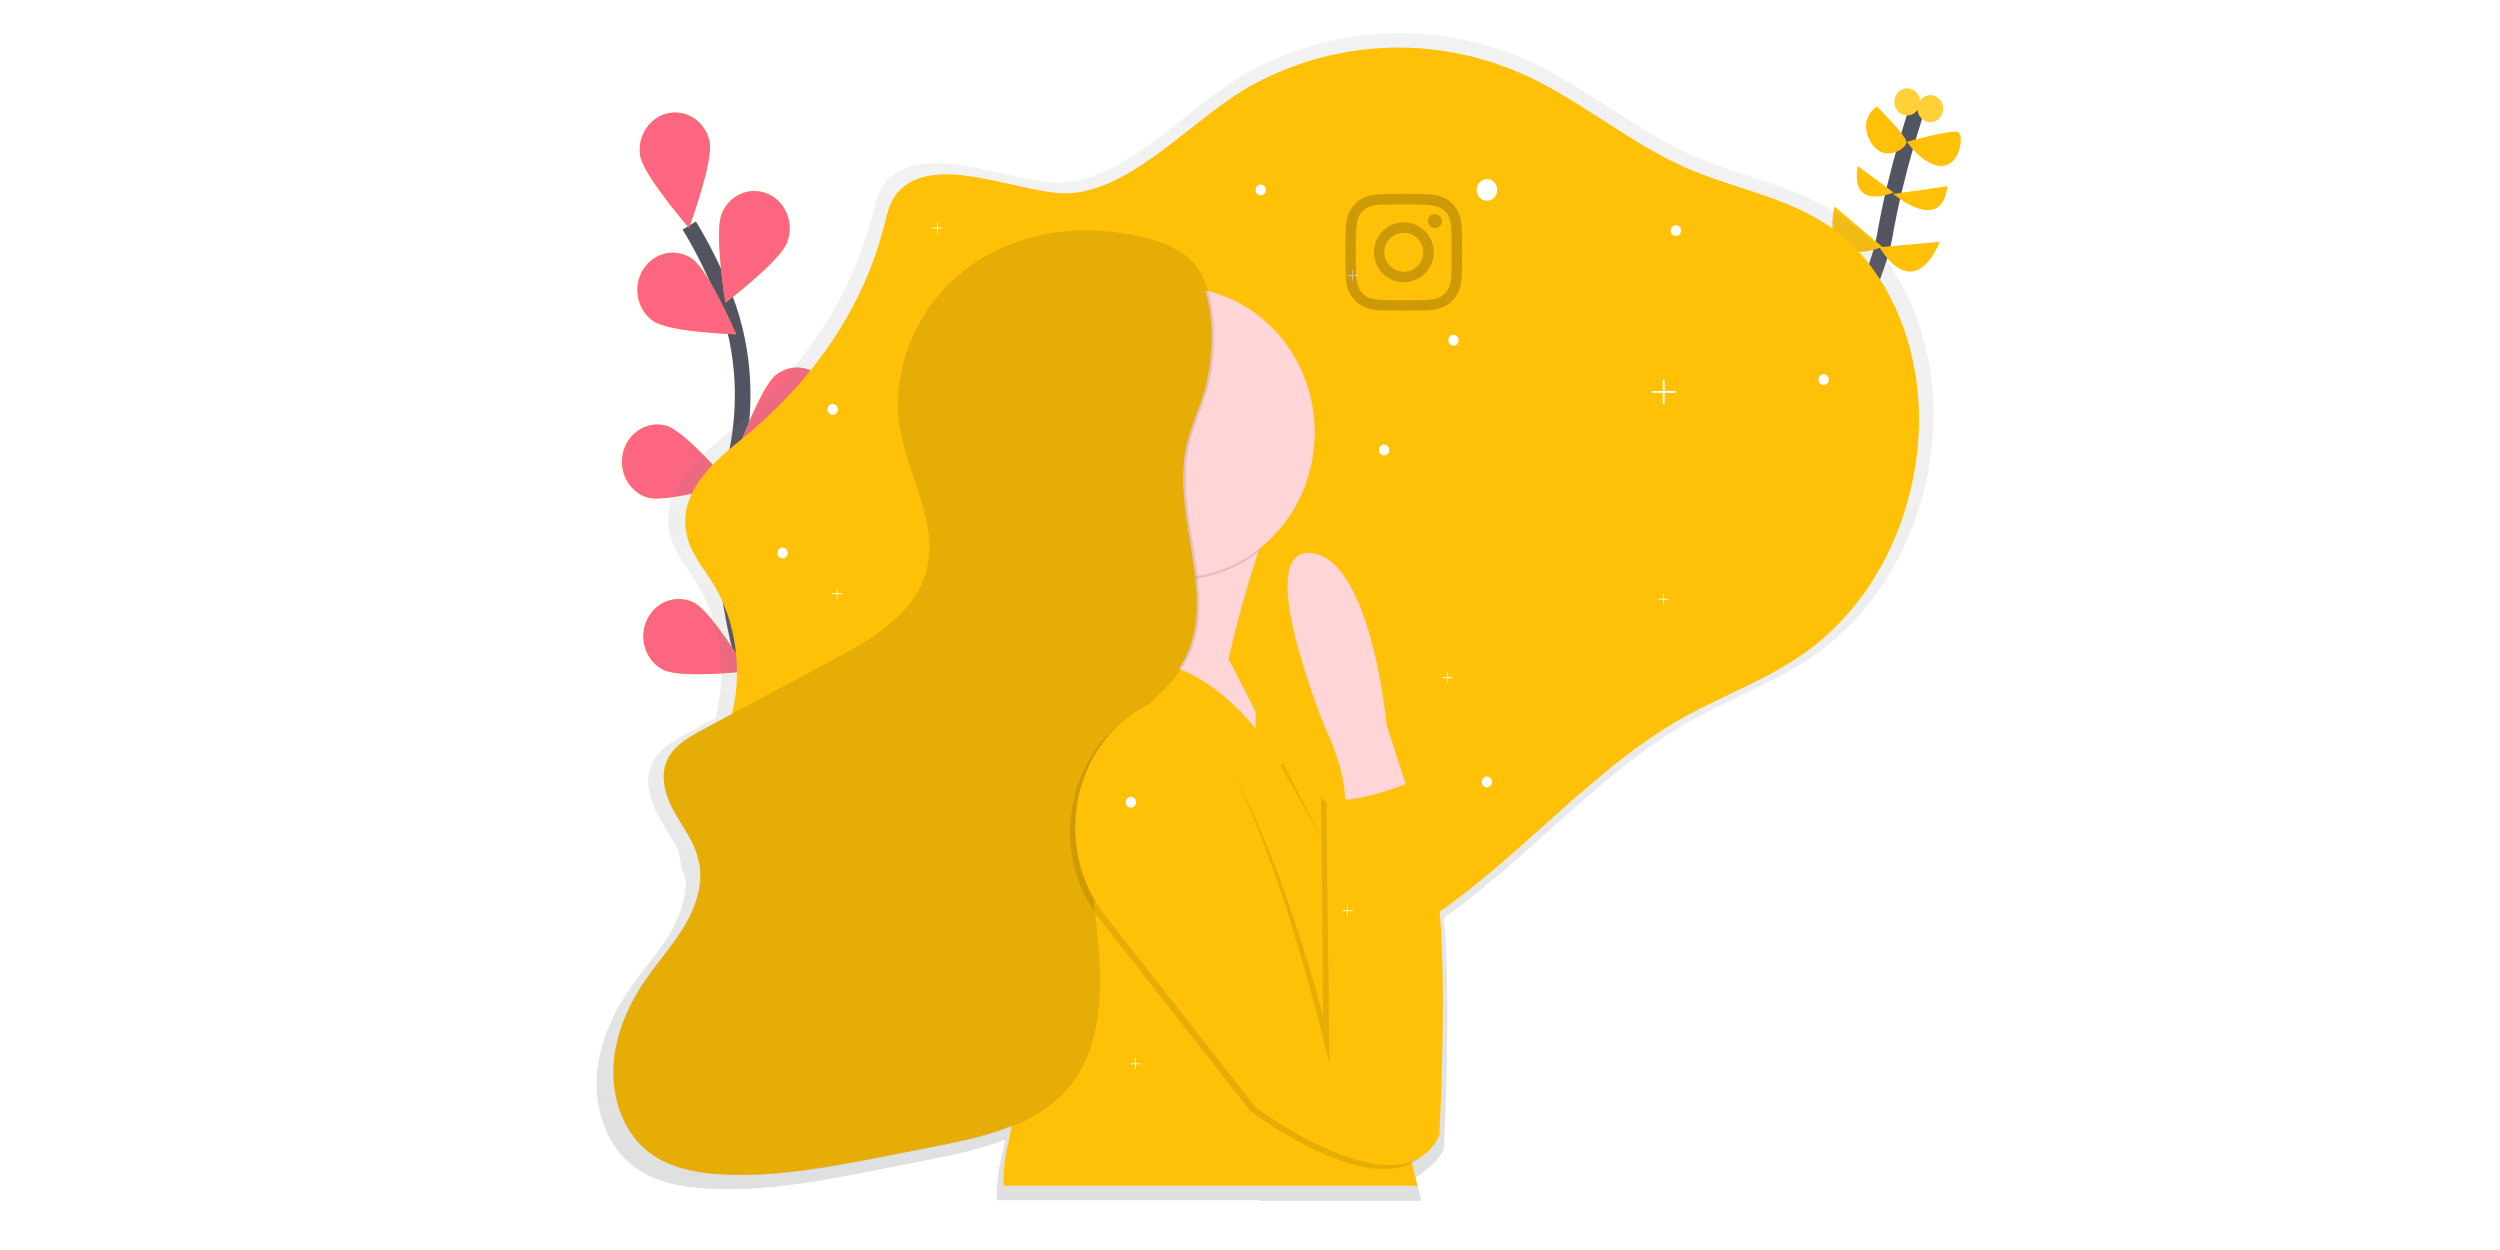 <?xml version="1.0" encoding="UTF-8"?>
<svg xmlns="http://www.w3.org/2000/svg" xmlns:xlink="http://www.w3.org/1999/xlink" width="320pt" height="160pt" viewBox="0 0 320 160" version="1.1">
<defs>
<linearGradient id="linear0" gradientUnits="userSpaceOnUse" x1="0.5" y1="1" x2="0.5" y2="-0" gradientTransform="matrix(171,0,0,149.465,76.391,4.25)">
<stop offset="0" style="stop-color:rgb(50.196%,50.196%,50.196%);stop-opacity:0.251;"/>
<stop offset="0.54" style="stop-color:rgb(50.196%,50.196%,50.196%);stop-opacity:0.122;"/>
<stop offset="1" style="stop-color:rgb(50.196%,50.196%,50.196%);stop-opacity:0.102;"/>
</linearGradient>
<filter id="alpha" filterUnits="objectBoundingBox" x="0%" y="0%" width="100%" height="100%">
  <feColorMatrix type="matrix" in="SourceGraphic" values="0 0 0 0 1 0 0 0 0 1 0 0 0 0 1 0 0 0 1 0"/>
</filter>
<mask id="mask0">
  <g filter="url(#alpha)">
<rect x="0" y="0" width="320" height="160" style="fill:rgb(0%,0%,0%);fill-opacity:0.102;stroke:none;"/>
  </g>
</mask>
<clipPath id="clip1">
  <rect width="320" height="160"/>
</clipPath>
<g id="surface6" clip-path="url(#clip1)">
<path style=" stroke:none;fill-rule:nonzero;fill:rgb(0%,0%,0%);fill-opacity:1;" d="M 164 62.129 C 162.848 65.277 161.859 68.137 161.012 70.727 C 154.195 75.938 144.836 75.332 138.676 69.281 C 138.098 63.473 137.348 59.18 137.348 59.18 Z M 164 62.129 "/>
</g>
<mask id="mask1">
  <g filter="url(#alpha)">
<rect x="0" y="0" width="320" height="160" style="fill:rgb(0%,0%,0%);fill-opacity:0.051;stroke:none;"/>
  </g>
</mask>
<clipPath id="clip2">
  <rect width="320" height="160"/>
</clipPath>
<g id="surface9" clip-path="url(#clip2)">
<path style=" stroke:none;fill-rule:nonzero;fill:rgb(0%,0%,0%);fill-opacity:1;" d="M 168.941 96.254 L 167.547 98.453 L 161.973 98.848 L 161.973 94.898 C 161.973 94.898 160.637 90.305 160.637 89.957 C 160.637 89.609 158.41 85.492 158.41 85.492 L 157.512 84.754 L 158.43 85.012 C 162.422 86.375 167.816 89.453 168.941 96.25 Z M 168.941 96.254 "/>
</g>
<mask id="mask2">
  <g filter="url(#alpha)">
<rect x="0" y="0" width="320" height="160" style="fill:rgb(0%,0%,0%);fill-opacity:0.102;stroke:none;"/>
  </g>
</mask>
<clipPath id="clip3">
  <rect width="320" height="160"/>
</clipPath>
<g id="surface12" clip-path="url(#clip3)">
<path style=" stroke:none;fill-rule:nonzero;fill:rgb(0%,0%,0%);fill-opacity:1;" d="M 176.379 116.68 L 177.09 121.691 L 163.93 97.938 L 169.195 95.508 L 169.242 95.613 L 169.277 95.684 C 169.32 96.914 170.219 99.348 171.465 102.156 C 173.531 106.824 175.176 111.688 176.379 116.68 Z M 176.379 116.68 "/>
</g>
<mask id="mask3">
  <g filter="url(#alpha)">
<rect x="0" y="0" width="320" height="160" style="fill:rgb(0%,0%,0%);fill-opacity:0.102;stroke:none;"/>
  </g>
</mask>
<clipPath id="clip4">
  <rect width="320" height="160"/>
</clipPath>
<g id="surface15" clip-path="url(#clip4)">
<path style=" stroke:none;fill-rule:nonzero;fill:rgb(0%,0%,0%);fill-opacity:1;" d="M 142.551 29.691 C 135.613 28.867 128.273 30.66 122.875 35.324 C 117.477 39.984 114.32 47.656 115.531 54.898 C 116.547 60.926 120.383 66.711 119.016 72.66 C 117.715 78.309 112.285 81.598 107.367 84.23 L 90.195 93.434 C 88.34 94.426 86.34 95.586 85.59 97.629 C 84.805 99.746 85.629 102.137 86.73 104.094 C 87.832 106.051 89.238 107.875 89.754 110.082 C 90.41 112.898 89.48 115.883 88.043 118.355 C 86.609 120.824 84.68 122.93 83.055 125.27 C 80.797 128.512 79.113 132.305 78.863 136.312 C 78.613 140.32 79.977 144.551 82.918 147.105 C 85.621 149.445 89.277 150.141 92.773 150.32 C 99.785 150.688 106.758 149.324 113.668 147.969 L 120.309 146.66 C 126.422 145.461 133.051 143.953 137.031 138.91 C 141.637 133.078 141.105 124.605 140.199 117.086 C 139.297 109.562 138.438 101.219 142.617 95.043 C 145.352 90.996 149.926 88.488 152.098 84.082 C 156.078 76.023 150.289 66.098 152.156 57.234 C 152.688 54.723 153.816 52.398 154.523 49.938 C 155.777 45.555 155.91 39.238 153.762 35.066 C 151.781 31.242 146.281 30.137 142.551 29.695 Z M 142.551 29.691 "/>
</g>
<mask id="mask4">
  <g filter="url(#alpha)">
<rect x="0" y="0" width="320" height="160" style="fill:rgb(0%,0%,0%);fill-opacity:0.102;stroke:none;"/>
  </g>
</mask>
<clipPath id="clip5">
  <rect width="320" height="160"/>
</clipPath>
<g id="surface18" clip-path="url(#clip5)">
<path style=" stroke:none;fill-rule:nonzero;fill:rgb(0%,0%,0%);fill-opacity:1;" d="M 142.219 29.691 C 135.285 28.867 127.945 30.66 122.547 35.324 C 117.145 39.984 113.988 47.656 115.203 54.898 C 116.219 60.926 120.051 66.711 118.684 72.66 C 117.387 78.309 111.953 81.598 107.039 84.23 L 89.863 93.434 C 88.012 94.426 86.008 95.586 85.258 97.629 C 84.477 99.746 85.297 102.137 86.398 104.094 C 87.504 106.051 88.91 107.875 89.426 110.082 C 90.082 112.898 89.152 115.883 87.715 118.355 C 86.277 120.824 84.348 122.93 82.727 125.27 C 80.465 128.512 78.781 132.305 78.531 136.312 C 78.281 140.32 79.645 144.551 82.59 147.105 C 85.293 149.445 88.945 150.141 92.441 150.32 C 99.453 150.688 106.426 149.324 113.336 147.969 L 119.977 146.66 C 126.094 145.461 132.723 143.953 136.699 138.91 C 141.309 133.078 140.777 124.605 139.871 117.086 C 138.965 109.562 138.105 101.219 142.289 95.043 C 145.02 90.996 149.594 88.488 151.77 84.082 C 155.746 76.023 149.957 66.098 151.824 57.234 C 152.355 54.723 153.488 52.398 154.195 49.938 C 155.449 45.555 155.582 39.238 153.43 35.066 C 151.449 31.242 145.949 30.137 142.219 29.695 Z M 142.219 29.691 "/>
</g>
<mask id="mask5">
  <g filter="url(#alpha)">
<rect x="0" y="0" width="320" height="160" style="fill:rgb(0%,0%,0%);fill-opacity:0.102;stroke:none;"/>
  </g>
</mask>
<clipPath id="clip6">
  <rect width="320" height="160"/>
</clipPath>
<g id="surface21" clip-path="url(#clip6)">
<path style=" stroke:none;fill-rule:nonzero;fill:rgb(0%,0%,0%);fill-opacity:1;" d="M 140.82 117.73 L 160.055 142.238 C 160.055 142.238 178.48 156.109 183.578 145.879 C 183.578 145.879 185.719 117.961 183.25 111.375 C 180.785 104.785 179.961 100.621 179.961 100.621 C 179.961 100.621 169.762 104.785 169.102 101.836 L 169.348 130.012 C 169.348 130.012 157.75 85.016 146.562 90.566 C 146.406 90.645 146.254 90.719 146.102 90.801 C 136.527 95.816 133.996 109.039 140.82 117.73 Z M 140.82 117.73 "/>
</g>
<mask id="mask6">
  <g filter="url(#alpha)">
<rect x="0" y="0" width="320" height="160" style="fill:rgb(0%,0%,0%);fill-opacity:0.2;stroke:none;"/>
  </g>
</mask>
<clipPath id="clip7">
  <rect width="320" height="160"/>
</clipPath>
<g id="surface24" clip-path="url(#clip7)">
<path style=" stroke:none;fill-rule:nonzero;fill:rgb(0%,0%,0%);fill-opacity:1;" d="M 179.68 28.453 C 177.566 28.457 175.855 30.176 175.859 32.293 C 175.863 34.41 177.578 36.121 179.695 36.121 C 181.809 36.117 183.523 34.398 183.52 32.285 C 183.523 31.266 183.117 30.289 182.395 29.57 C 181.676 28.848 180.699 28.449 179.68 28.453 Z M 179.68 34.781 C 178.305 34.781 177.191 33.664 177.191 32.289 C 177.191 30.914 178.305 29.797 179.68 29.797 C 181.055 29.797 182.168 30.914 182.168 32.289 C 182.168 33.664 181.055 34.777 179.68 34.781 Z M 184.559 28.297 C 184.559 28.793 184.16 29.191 183.664 29.191 C 183.172 29.191 182.77 28.793 182.77 28.297 C 182.77 27.805 183.172 27.402 183.664 27.402 C 183.902 27.402 184.129 27.496 184.297 27.664 C 184.465 27.832 184.559 28.059 184.559 28.297 Z M 187.098 29.203 C 187.039 28.008 186.766 26.945 185.891 26.07 C 185.016 25.195 183.957 24.922 182.758 24.863 C 181.523 24.793 177.828 24.793 176.598 24.863 C 175.402 24.922 174.344 25.195 173.465 26.07 C 172.586 26.941 172.316 28.004 172.258 29.203 C 172.188 30.438 172.188 34.137 172.258 35.371 C 172.316 36.566 172.59 37.629 173.465 38.504 C 174.34 39.379 175.398 39.652 176.598 39.711 C 177.832 39.781 181.527 39.781 182.758 39.711 C 183.957 39.652 185.016 39.379 185.891 38.504 C 186.762 37.629 187.039 36.566 187.098 35.371 C 187.168 34.137 187.168 30.449 187.098 29.203 Z M 185.504 36.703 C 185.246 37.352 184.734 37.867 184.086 38.125 C 183.102 38.516 180.766 38.422 179.68 38.422 C 178.594 38.422 176.258 38.512 175.273 38.125 C 174.625 37.867 174.113 37.352 173.855 36.703 C 173.465 35.719 173.555 33.383 173.555 32.297 C 173.555 31.207 173.469 28.867 173.855 27.887 C 174.113 27.238 174.625 26.723 175.273 26.469 C 176.258 26.074 178.594 26.168 179.68 26.168 C 180.766 26.168 183.102 26.082 184.086 26.469 C 184.734 26.723 185.246 27.238 185.504 27.887 C 185.895 28.871 185.805 31.207 185.805 32.297 C 185.805 33.383 185.891 35.711 185.504 36.688 Z M 185.504 36.703 "/>
</g>
</defs>
<g id="surface1">
<rect x="0" y="0" width="320" height="160" style="fill:rgb(100%,100%,100%);fill-opacity:1;stroke:none;"/>
<path style="fill:none;stroke-width:2;stroke-linecap:butt;stroke-linejoin:miter;stroke:rgb(32.549%,32.941%,38.039%);stroke-opacity:1;stroke-miterlimit:10;" d="M 99.367 96.395 C 99.367 96.395 89.711 76.453 93.949 59.535 C 95.727 52.426 95.402 44.926 92.785 38.117 C 91.535 34.895 90.008 31.797 88.227 28.867 "/>
<path style=" stroke:none;fill-rule:nonzero;fill:rgb(100%,75.686%,2.745%);fill-opacity:1;" d="M 90.836 18.18 C 91.297 20.77 88.188 29.148 88.188 29.148 C 88.188 29.148 82.41 22.523 81.949 19.941 C 81.555 17.387 83.164 14.969 85.578 14.488 C 87.992 14.012 90.324 15.652 90.836 18.18 Z M 90.836 18.18 "/>
<path style=" stroke:none;fill-rule:nonzero;fill:rgb(100%,75.686%,2.745%);fill-opacity:1;" d="M 100.73 31.055 C 99.781 33.484 92.852 38.746 92.852 38.746 C 92.852 38.746 91.418 29.875 92.359 27.441 C 92.965 25.855 94.332 24.734 95.938 24.5 C 97.543 24.27 99.145 24.961 100.137 26.316 C 101.125 27.668 101.348 29.477 100.727 31.055 Z M 100.73 31.055 "/>
<path style=" stroke:none;fill-rule:nonzero;fill:rgb(100%,75.686%,2.745%);fill-opacity:1;" d="M 104.781 55.602 C 102.797 57.199 94.301 58.047 94.301 58.047 C 94.301 58.047 97.305 49.625 99.289 48.027 C 101.273 46.43 104.113 46.832 105.629 48.922 C 107.145 51.012 106.766 54.004 104.781 55.602 Z M 104.781 55.602 "/>
<path style=" stroke:none;fill-rule:nonzero;fill:rgb(100%,75.686%,2.745%);fill-opacity:1;" d="M 103.859 74.898 C 102.16 76.828 93.918 79.176 93.918 79.176 C 93.918 79.176 95.535 70.34 97.234 68.41 C 98.938 66.504 101.781 66.406 103.602 68.188 C 105.422 69.969 105.535 72.965 103.859 74.895 Z M 103.859 74.898 "/>
<path style=" stroke:none;fill-rule:nonzero;fill:rgb(100%,75.686%,2.745%);fill-opacity:1;" d="M 83.613 41.09 C 85.695 42.543 94.227 42.789 94.227 42.789 C 94.227 42.789 90.691 34.602 88.609 33.145 C 86.527 31.691 83.723 32.289 82.344 34.484 C 80.961 36.676 81.531 39.637 83.613 41.09 Z M 83.613 41.09 "/>
<path style=" stroke:none;fill-rule:nonzero;fill:rgb(100%,75.686%,2.745%);fill-opacity:1;" d="M 82.82 63.672 C 85.219 64.402 93.43 61.938 93.43 61.938 C 93.43 61.938 87.73 55.242 85.332 54.508 C 82.949 53.824 80.484 55.281 79.797 57.781 C 79.109 60.285 80.457 62.902 82.82 63.664 Z M 82.82 63.672 "/>
<path style=" stroke:none;fill-rule:nonzero;fill:rgb(100%,75.686%,2.745%);fill-opacity:1;" d="M 84.902 85.73 C 87.152 86.879 95.637 85.922 95.637 85.922 C 95.637 85.922 91.094 78.305 88.848 77.156 C 86.602 76.008 83.895 76.996 82.805 79.363 C 81.715 81.73 82.652 84.582 84.898 85.73 Z M 84.902 85.73 "/>
<path style=" stroke:none;fill-rule:nonzero;fill:rgb(98.824%,40%,50.588%);fill-opacity:1;" d="M 90.836 18.18 C 91.297 20.77 88.188 29.148 88.188 29.148 C 88.188 29.148 82.41 22.523 81.949 19.941 C 81.555 17.387 83.164 14.969 85.578 14.488 C 87.992 14.012 90.324 15.652 90.836 18.18 Z M 90.836 18.18 "/>
<path style=" stroke:none;fill-rule:nonzero;fill:rgb(98.824%,40%,50.588%);fill-opacity:1;" d="M 100.73 31.055 C 99.781 33.484 92.852 38.746 92.852 38.746 C 92.852 38.746 91.418 29.875 92.359 27.441 C 92.965 25.855 94.332 24.734 95.938 24.5 C 97.543 24.27 99.145 24.961 100.137 26.316 C 101.125 27.668 101.348 29.477 100.727 31.055 Z M 100.73 31.055 "/>
<path style=" stroke:none;fill-rule:nonzero;fill:rgb(98.824%,40%,50.588%);fill-opacity:1;" d="M 104.781 55.602 C 102.797 57.199 94.301 58.047 94.301 58.047 C 94.301 58.047 97.305 49.625 99.289 48.027 C 101.273 46.43 104.113 46.832 105.629 48.922 C 107.145 51.012 106.766 54.004 104.781 55.602 Z M 104.781 55.602 "/>
<path style=" stroke:none;fill-rule:nonzero;fill:rgb(98.824%,40%,50.588%);fill-opacity:1;" d="M 103.859 74.898 C 102.16 76.828 93.918 79.176 93.918 79.176 C 93.918 79.176 95.535 70.34 97.234 68.41 C 98.938 66.504 101.781 66.406 103.602 68.188 C 105.422 69.969 105.535 72.965 103.859 74.895 Z M 103.859 74.898 "/>
<path style=" stroke:none;fill-rule:nonzero;fill:rgb(98.824%,40%,50.588%);fill-opacity:1;" d="M 83.613 41.09 C 85.695 42.543 94.227 42.789 94.227 42.789 C 94.227 42.789 90.691 34.602 88.609 33.145 C 86.527 31.691 83.723 32.289 82.344 34.484 C 80.961 36.676 81.531 39.637 83.613 41.09 Z M 83.613 41.09 "/>
<path style=" stroke:none;fill-rule:nonzero;fill:rgb(98.824%,40%,50.588%);fill-opacity:1;" d="M 82.82 63.672 C 85.219 64.402 93.43 61.938 93.43 61.938 C 93.43 61.938 87.73 55.242 85.332 54.508 C 82.949 53.824 80.484 55.281 79.797 57.781 C 79.109 60.285 80.457 62.902 82.82 63.664 Z M 82.82 63.672 "/>
<path style=" stroke:none;fill-rule:nonzero;fill:rgb(98.824%,40%,50.588%);fill-opacity:1;" d="M 84.902 85.73 C 87.152 86.879 95.637 85.922 95.637 85.922 C 95.637 85.922 91.094 78.305 88.848 77.156 C 86.602 76.008 83.895 76.996 82.805 79.363 C 81.715 81.73 82.652 84.582 84.898 85.73 Z M 84.902 85.73 "/>
<path style="fill:none;stroke-width:2;stroke-linecap:butt;stroke-linejoin:miter;stroke:rgb(32.549%,32.941%,38.039%);stroke-opacity:1;stroke-miterlimit:10;" d="M 227.5 59.227 C 227.5 59.227 239.754 38.926 241.234 30.258 C 242.719 21.586 245.512 13.609 245.512 13.609 "/>
<path style=" stroke:none;fill-rule:nonzero;fill:rgb(100%,75.686%,2.745%);fill-opacity:1;" d="M 248.309 30.949 L 240.578 31.645 C 240.578 31.645 244.691 39.098 248.309 30.949 Z M 248.309 30.949 "/>
<path style=" stroke:none;fill-rule:nonzero;fill:rgb(100%,75.686%,2.745%);fill-opacity:1;" d="M 234.82 26.441 L 240.941 31.609 C 240.941 31.609 233.012 34.938 234.82 26.441 Z M 234.82 26.441 "/>
<path style=" stroke:none;fill-rule:nonzero;fill:rgb(100%,75.686%,2.745%);fill-opacity:1;" d="M 249.289 23.84 L 242.328 24.82 C 242.328 24.82 248.469 30.082 249.289 23.84 Z M 249.289 23.84 "/>
<path style=" stroke:none;fill-rule:nonzero;fill:rgb(100%,75.686%,2.745%);fill-opacity:1;" d="M 237.781 21.238 L 242.375 24.637 C 242.375 24.637 236.793 27.133 237.781 21.238 Z M 237.781 21.238 "/>
<path style=" stroke:none;fill-rule:nonzero;fill:rgb(100%,75.686%,2.745%);fill-opacity:1;" d="M 244.078 18.148 C 244.078 18.148 249.785 16.555 250.609 16.902 C 251.434 17.25 250.938 21.066 248.637 21.238 C 246.332 21.41 244.078 18.148 244.078 18.148 Z M 244.078 18.148 "/>
<path style=" stroke:none;fill-rule:nonzero;fill:rgb(100%,75.686%,2.745%);fill-opacity:1;" d="M 240.238 13.609 C 240.238 13.609 243.859 17.25 244.023 18.117 C 244.188 18.984 241.062 21.066 239.418 18.117 C 237.773 15.168 240.238 13.609 240.238 13.609 Z M 240.238 13.609 "/>
<path style=" stroke:none;fill-rule:nonzero;fill:rgb(100%,81.569%,21.569%);fill-opacity:1;" d="M 248.727 13.906 C 248.727 14.863 247.992 15.641 247.082 15.641 C 246.172 15.641 245.438 14.863 245.438 13.906 C 245.438 12.949 246.172 12.172 247.082 12.172 C 247.992 12.172 248.727 12.949 248.727 13.906 Z M 248.727 13.906 "/>
<path style=" stroke:none;fill-rule:nonzero;fill:rgb(100%,81.569%,21.569%);fill-opacity:1;" d="M 245.766 13.039 C 245.766 14 245.031 14.773 244.121 14.773 C 243.211 14.773 242.477 14 242.477 13.039 C 242.477 12.082 243.211 11.305 244.121 11.305 C 245.031 11.305 245.766 12.082 245.766 13.039 Z M 245.766 13.039 "/>
<path style=" stroke:none;fill-rule:nonzero;fill:url(#linear0);" d="M 247.391 50.156 C 246.75 41.801 243.145 33.746 237.484 29.031 C 231.426 23.98 223.777 23.039 216.883 20.016 C 209.762 16.883 203.43 11.5 196.379 8.141 C 184.824 2.652 171.531 2.973 160.223 9.008 C 152.551 13.09 144.777 22.633 136.23 23.352 C 130.145 23.863 117.949 17.434 113.199 23.516 C 112.332 24.625 111.996 26.184 111.625 27.652 C 108.613 39.477 101.199 48.98 92.754 55.785 C 89.18 58.664 84.824 62.523 85.605 67.684 C 86.027 70.457 87.879 72.492 89.254 74.75 C 92.133 79.477 93.066 85.902 91.695 91.559 C 91.668 91.668 91.637 91.781 91.605 91.902 L 88.016 93.828 C 86.113 94.848 84.066 96.039 83.285 98.129 C 82.48 100.301 83.324 102.758 84.457 104.762 C 85.266 106.195 86.23 107.566 86.91 109.059 C 86.953 109.551 87.02 110.035 87.117 110.516 C 87.273 111.238 87.492 111.945 87.777 112.621 C 87.836 114.973 86.992 117.352 85.801 119.383 C 84.32 121.918 82.348 124.078 80.684 126.477 C 78.375 129.785 76.641 133.668 76.391 137.781 C 76.145 141.895 77.531 146.234 80.555 148.848 C 83.328 151.25 87.074 151.969 90.66 152.145 C 91.566 152.191 92.477 152.211 93.383 152.203 C 99.773 152.203 106.129 150.965 112.426 149.727 L 119.238 148.391 C 122.363 147.773 125.629 147.078 128.617 145.895 C 128.535 146.555 128.414 147.211 128.254 147.855 C 127.754 149.73 127.539 151.68 127.609 153.629 L 161.145 153.629 C 161.145 153.656 161.156 153.688 161.164 153.715 L 181.945 153.715 L 181.91 153.629 L 181.945 153.629 C 181.945 153.629 181.629 152.574 181.203 150.652 C 181.691 150.406 182.145 150.09 182.555 149.719 C 183.516 149.051 184.297 148.129 184.816 147.047 C 184.816 147.047 185.816 128.176 184.836 117.457 C 195.609 109.902 204.855 98.836 216.168 92.383 C 222.047 89.039 228.445 86.957 233.895 82.633 C 236.961 80.168 239.598 77.16 241.684 73.742 C 245.809 67.047 248.031 58.52 247.391 50.156 Z M 247.391 50.156 "/>
<path style=" stroke:none;fill-rule:nonzero;fill:rgb(100%,75.686%,2.745%);fill-opacity:1;" d="M 114.699 24.879 C 113.855 25.961 113.527 27.48 113.164 28.914 C 110.227 40.445 103 49.723 94.766 56.344 C 91.281 59.148 87.031 62.914 87.797 67.941 C 88.207 70.645 90.008 72.625 91.352 74.832 C 94.16 79.441 95.07 85.703 93.73 91.219 C 92.207 97.492 87.953 103.355 89.273 109.695 C 90.086 113.609 92.844 116.383 95.492 118.773 C 99.629 122.496 103.898 125.988 108.297 129.238 C 111.246 131.422 114.387 133.543 117.82 133.82 C 120.848 134.062 123.812 132.852 126.688 131.652 C 129.195 130.613 131.77 129.52 133.797 127.422 C 135.113 126.055 136.176 124.289 137.645 123.168 C 141.102 120.539 145.535 122.207 149.492 123.328 C 158.91 125.961 168.914 124.996 177.723 120.602 C 191.359 113.84 201.754 99.664 215.086 92.055 C 220.824 88.781 227.062 86.75 232.371 82.535 C 235.363 80.133 237.934 77.199 239.969 73.863 C 243.988 67.336 246.156 59.012 245.531 50.867 C 244.91 42.723 241.391 34.867 235.875 30.27 C 229.969 25.348 222.512 24.426 215.789 21.473 C 208.848 18.418 202.672 13.168 195.801 9.895 C 184.535 4.543 171.574 4.852 160.547 10.734 C 153.066 14.715 145.484 24.02 137.152 24.719 C 131.215 25.227 119.336 18.957 114.699 24.879 Z M 114.699 24.879 "/>
<path style=" stroke:none;fill-rule:nonzero;fill:rgb(100%,83.529%,84.706%);fill-opacity:1;" d="M 161.02 70.727 C 155.66 87.246 156.27 92.82 156.27 92.82 L 157.422 102.184 C 157.422 102.184 134.223 105.652 137.844 94.207 C 139.918 87.645 139.453 77.094 138.676 69.281 C 138.098 63.473 137.348 59.18 137.348 59.18 L 164 62.129 C 162.848 65.281 161.863 68.137 161.02 70.727 Z M 161.02 70.727 "/>
<use xlink:href="#surface6" mask="url(#mask0)"/>
<path style=" stroke:none;fill-rule:nonzero;fill:rgb(100%,83.529%,84.706%);fill-opacity:1;" d="M 168.277 55.352 C 168.277 65.598 160.395 73.902 150.672 73.902 C 140.953 73.902 133.07 65.598 133.07 55.352 C 133.07 45.102 140.953 36.797 150.672 36.797 C 160.395 36.797 168.277 45.102 168.277 55.352 Z M 168.277 55.352 "/>
<path style=" stroke:none;fill-rule:nonzero;fill:rgb(100%,83.529%,84.706%);fill-opacity:1;" d="M 162.52 103.219 L 152.156 98.539 L 153.965 83.973 C 155.48 84.16 156.973 84.508 158.418 85.012 C 162.41 86.375 167.797 89.453 168.93 96.254 C 168.93 96.266 168.93 96.277 168.93 96.289 C 170.746 107.383 162.52 103.219 162.52 103.219 Z M 162.52 103.219 "/>
<use xlink:href="#surface9" mask="url(#mask1)"/>
<path style=" stroke:none;fill-rule:nonzero;fill:rgb(100%,75.686%,2.745%);fill-opacity:1;" d="M 157.512 84.758 L 160.719 91.086 L 160.719 98.887 L 165.16 100.102 L 162.363 91.953 C 162.363 91.953 159.156 85.449 157.512 84.758 Z M 157.512 84.758 "/>
<path style=" stroke:none;fill-rule:nonzero;fill:rgb(100%,75.686%,2.745%);fill-opacity:1;" d="M 128.469 151.77 C 128.398 149.871 128.609 147.973 129.094 146.141 C 131.195 138.012 127.648 111.547 127.648 111.547 C 127.648 111.547 128.633 89.008 141.797 85.191 C 154.363 81.551 163.184 96.562 163.949 97.926 C 163.988 97.988 164.004 98.023 164.004 98.023 L 169.238 95.613 L 169.27 95.598 L 169.27 95.684 C 169.312 96.914 170.211 99.348 171.457 102.156 C 173.523 106.824 175.168 111.688 176.371 116.68 C 177.695 122.16 178.488 127.766 178.742 133.414 C 179.254 144.484 181.445 151.77 181.445 151.77 Z M 128.469 151.77 "/>
<use xlink:href="#surface12" mask="url(#mask2)"/>
<use xlink:href="#surface15" mask="url(#mask3)"/>
<path style=" stroke:none;fill-rule:nonzero;fill:rgb(100%,75.686%,2.745%);fill-opacity:1;" d="M 142.219 29.691 C 135.285 28.867 127.945 30.66 122.547 35.324 C 117.145 39.984 113.988 47.656 115.203 54.898 C 116.219 60.926 120.051 66.711 118.684 72.66 C 117.387 78.309 111.953 81.598 107.039 84.23 L 89.863 93.434 C 88.012 94.426 86.008 95.586 85.258 97.629 C 84.477 99.746 85.297 102.137 86.398 104.094 C 87.504 106.051 88.91 107.875 89.426 110.082 C 90.082 112.898 89.152 115.883 87.715 118.355 C 86.277 120.824 84.348 122.93 82.727 125.27 C 80.465 128.512 78.781 132.305 78.531 136.312 C 78.281 140.32 79.645 144.551 82.59 147.105 C 85.293 149.445 88.945 150.141 92.441 150.32 C 99.453 150.688 106.426 149.324 113.336 147.969 L 119.977 146.66 C 126.094 145.461 132.723 143.953 136.699 138.91 C 141.309 133.078 140.777 124.605 139.871 117.086 C 138.965 109.562 138.105 101.219 142.289 95.043 C 145.02 90.996 149.594 88.488 151.77 84.082 C 155.746 76.023 149.957 66.098 151.824 57.234 C 152.355 54.723 153.488 52.398 154.195 49.938 C 155.449 45.555 155.582 39.238 153.43 35.066 C 151.449 31.242 145.949 30.137 142.219 29.695 Z M 142.219 29.691 "/>
<use xlink:href="#surface18" mask="url(#mask4)"/>
<path style=" stroke:none;fill-rule:nonzero;fill:rgb(100%,75.686%,2.745%);fill-opacity:1;" d="M 157.512 84.758 L 169.848 108.633 L 178.402 104.004 C 178.402 104.004 163.105 82.156 161.129 82.504 C 159.156 82.848 157.512 84.758 157.512 84.758 Z M 157.512 84.758 "/>
<path style=" stroke:none;fill-rule:nonzero;fill:rgb(100%,83.529%,84.706%);fill-opacity:1;" d="M 180.289 101.488 L 177.492 92.82 C 177.492 92.82 175.52 71.492 167.785 70.797 C 160.055 70.105 169.762 93.512 169.762 93.512 C 169.762 93.512 173.215 100.277 171.898 105.305 C 170.582 110.332 180.289 101.488 180.289 101.488 Z M 180.289 101.488 "/>
<use xlink:href="#surface21" mask="url(#mask5)"/>
<path style=" stroke:none;fill-rule:nonzero;fill:rgb(100%,75.686%,2.745%);fill-opacity:1;" d="M 141.48 117.211 L 160.715 141.719 C 160.715 141.719 179.141 155.59 184.238 145.359 C 184.238 145.359 185.719 117.441 183.254 110.852 C 180.785 104.266 180.621 100.102 180.621 100.102 C 180.621 100.102 170.422 104.266 169.762 101.316 L 170.176 136.258 C 170.176 136.258 158.41 84.496 147.223 90.047 C 147.066 90.121 146.914 90.199 146.762 90.277 C 137.188 95.297 134.66 108.52 141.48 117.211 Z M 141.48 117.211 "/>
<path style=" stroke:none;fill-rule:nonzero;fill:rgb(100%,100%,100%);fill-opacity:1;" d="M 191.641 24.312 C 191.641 25.078 191.051 25.699 190.324 25.699 C 189.598 25.699 189.008 25.078 189.008 24.312 C 189.008 23.547 189.598 22.926 190.324 22.926 C 191.051 22.926 191.641 23.547 191.641 24.312 Z M 191.641 24.312 "/>
<path style=" stroke:none;fill-rule:nonzero;fill:rgb(100%,100%,100%);fill-opacity:1;" d="M 186.703 43.559 C 186.703 43.941 186.41 44.254 186.047 44.254 C 185.684 44.254 185.387 43.941 185.387 43.559 C 185.387 43.176 185.684 42.863 186.047 42.863 C 186.41 42.863 186.703 43.176 186.703 43.559 Z M 186.703 43.559 "/>
<path style=" stroke:none;fill-rule:nonzero;fill:rgb(100%,100%,100%);fill-opacity:1;" d="M 162.023 24.312 C 162.023 24.695 161.73 25.004 161.367 25.004 C 161.004 25.004 160.711 24.695 160.711 24.312 C 160.711 23.93 161.004 23.617 161.367 23.617 C 161.73 23.617 162.023 23.93 162.023 24.312 Z M 162.023 24.312 "/>
<path style=" stroke:none;fill-rule:nonzero;fill:rgb(100%,100%,100%);fill-opacity:1;" d="M 107.238 52.402 C 107.238 52.785 106.945 53.098 106.582 53.098 C 106.219 53.098 105.926 52.785 105.926 52.402 C 105.926 52.02 106.219 51.707 106.582 51.707 C 106.945 51.707 107.238 52.02 107.238 52.402 Z M 107.238 52.402 "/>
<path style=" stroke:none;fill-rule:nonzero;fill:rgb(100%,100%,100%);fill-opacity:1;" d="M 145.41 102.688 C 145.41 103.07 145.113 103.383 144.75 103.383 C 144.387 103.383 144.094 103.07 144.094 102.688 C 144.094 102.305 144.387 101.996 144.75 101.996 C 145.113 101.996 145.41 102.305 145.41 102.688 Z M 145.41 102.688 "/>
<path style=" stroke:none;fill-rule:nonzero;fill:rgb(100%,100%,100%);fill-opacity:1;" d="M 100.824 70.781 C 100.824 71.164 100.527 71.477 100.164 71.477 C 99.801 71.477 99.508 71.164 99.508 70.781 C 99.508 70.398 99.801 70.09 100.164 70.09 C 100.527 70.09 100.824 70.398 100.824 70.781 Z M 100.824 70.781 "/>
<path style=" stroke:none;fill-rule:nonzero;fill:rgb(100%,100%,100%);fill-opacity:1;" d="M 215.164 29.512 C 215.164 29.895 214.871 30.207 214.508 30.207 C 214.145 30.207 213.848 29.895 213.848 29.512 C 213.848 29.129 214.145 28.82 214.508 28.82 C 214.871 28.82 215.164 29.129 215.164 29.512 Z M 215.164 29.512 "/>
<path style=" stroke:none;fill-rule:nonzero;fill:rgb(100%,100%,100%);fill-opacity:1;" d="M 177.82 57.605 C 177.82 57.988 177.523 58.297 177.16 58.297 C 176.797 58.297 176.504 57.988 176.504 57.605 C 176.504 57.223 176.797 56.91 177.16 56.91 C 177.523 56.91 177.82 57.223 177.82 57.605 Z M 177.82 57.605 "/>
<path style=" stroke:none;fill-rule:nonzero;fill:rgb(100%,100%,100%);fill-opacity:1;" d="M 234.086 48.586 C 234.086 48.969 233.789 49.281 233.426 49.281 C 233.062 49.281 232.77 48.969 232.77 48.586 C 232.77 48.203 233.062 47.895 233.426 47.895 C 233.789 47.895 234.086 48.203 234.086 48.586 Z M 234.086 48.586 "/>
<path style=" stroke:none;fill-rule:nonzero;fill:rgb(100%,100%,100%);fill-opacity:1;" d="M 190.98 100.086 C 190.98 100.469 190.688 100.781 190.324 100.781 C 189.961 100.781 189.664 100.469 189.664 100.086 C 189.664 99.703 189.961 99.395 190.324 99.395 C 190.688 99.395 190.98 99.703 190.98 100.086 Z M 190.98 100.086 "/>
<path style=" stroke:none;fill-rule:nonzero;fill:rgb(100%,100%,100%);fill-opacity:1;" d="M 214.43 50.043 L 213.07 50.043 L 213.07 48.602 L 212.84 48.602 L 212.84 50.043 L 211.469 50.043 L 211.469 50.285 L 212.84 50.285 L 212.84 51.723 L 213.07 51.723 L 213.07 50.285 L 214.43 50.285 Z M 214.43 50.043 "/>
<path style=" stroke:none;fill-rule:nonzero;fill:rgb(100%,100%,100%);fill-opacity:1;" d="M 145.988 136.121 L 145.391 136.121 L 145.391 135.48 L 145.281 135.48 L 145.281 136.121 L 144.68 136.121 L 144.68 136.219 L 145.281 136.219 L 145.281 136.859 L 145.391 136.859 L 145.391 136.219 L 145.988 136.219 Z M 145.988 136.121 "/>
<path style=" stroke:none;fill-rule:nonzero;fill:rgb(100%,100%,100%);fill-opacity:1;" d="M 173.141 116.52 L 172.531 116.52 L 172.531 115.879 L 172.43 115.879 L 172.43 116.52 L 171.82 116.52 L 171.82 116.629 L 172.43 116.629 L 172.43 117.27 L 172.531 117.27 L 172.531 116.629 L 173.141 116.629 Z M 173.141 116.52 "/>
<path style=" stroke:none;fill-rule:nonzero;fill:rgb(100%,100%,100%);fill-opacity:1;" d="M 213.609 76.641 L 213 76.641 L 213 76 L 212.898 76 L 212.898 76.641 L 212.289 76.641 L 212.289 76.746 L 212.898 76.746 L 212.898 77.387 L 213 77.387 L 213 76.746 L 213.609 76.746 Z M 213.609 76.641 "/>
<path style=" stroke:none;fill-rule:nonzero;fill:rgb(100%,100%,100%);fill-opacity:1;" d="M 185.969 86.699 L 185.359 86.699 L 185.359 86.055 L 185.262 86.055 L 185.262 86.699 L 184.66 86.699 L 184.66 86.805 L 185.262 86.805 L 185.262 87.445 L 185.359 87.445 L 185.359 86.805 L 185.969 86.805 Z M 185.969 86.699 "/>
<path style=" stroke:none;fill-rule:nonzero;fill:rgb(100%,100%,100%);fill-opacity:1;" d="M 107.828 75.949 L 107.219 75.949 L 107.219 75.305 L 107.121 75.305 L 107.121 75.949 L 106.512 75.949 L 106.512 76.055 L 107.121 76.055 L 107.121 76.691 L 107.219 76.691 L 107.219 76.055 L 107.828 76.055 Z M 107.828 75.949 "/>
<path style=" stroke:none;fill-rule:nonzero;fill:rgb(100%,100%,100%);fill-opacity:1;" d="M 173.801 35.199 L 173.191 35.199 L 173.191 34.559 L 173.09 34.559 L 173.09 35.199 L 172.48 35.199 L 172.48 35.305 L 173.09 35.305 L 173.09 35.945 L 173.191 35.945 L 173.191 35.305 L 173.801 35.305 Z M 173.801 35.199 "/>
<path style=" stroke:none;fill-rule:nonzero;fill:rgb(100%,100%,100%);fill-opacity:1;" d="M 120.66 29.129 L 120.051 29.129 L 120.051 28.488 L 119.949 28.488 L 119.949 29.129 L 119.34 29.129 L 119.34 29.234 L 119.949 29.234 L 119.949 29.875 L 120.051 29.875 L 120.051 29.234 L 120.66 29.234 Z M 120.66 29.129 "/>
<use xlink:href="#surface24" mask="url(#mask6)"/>
</g>
</svg>
